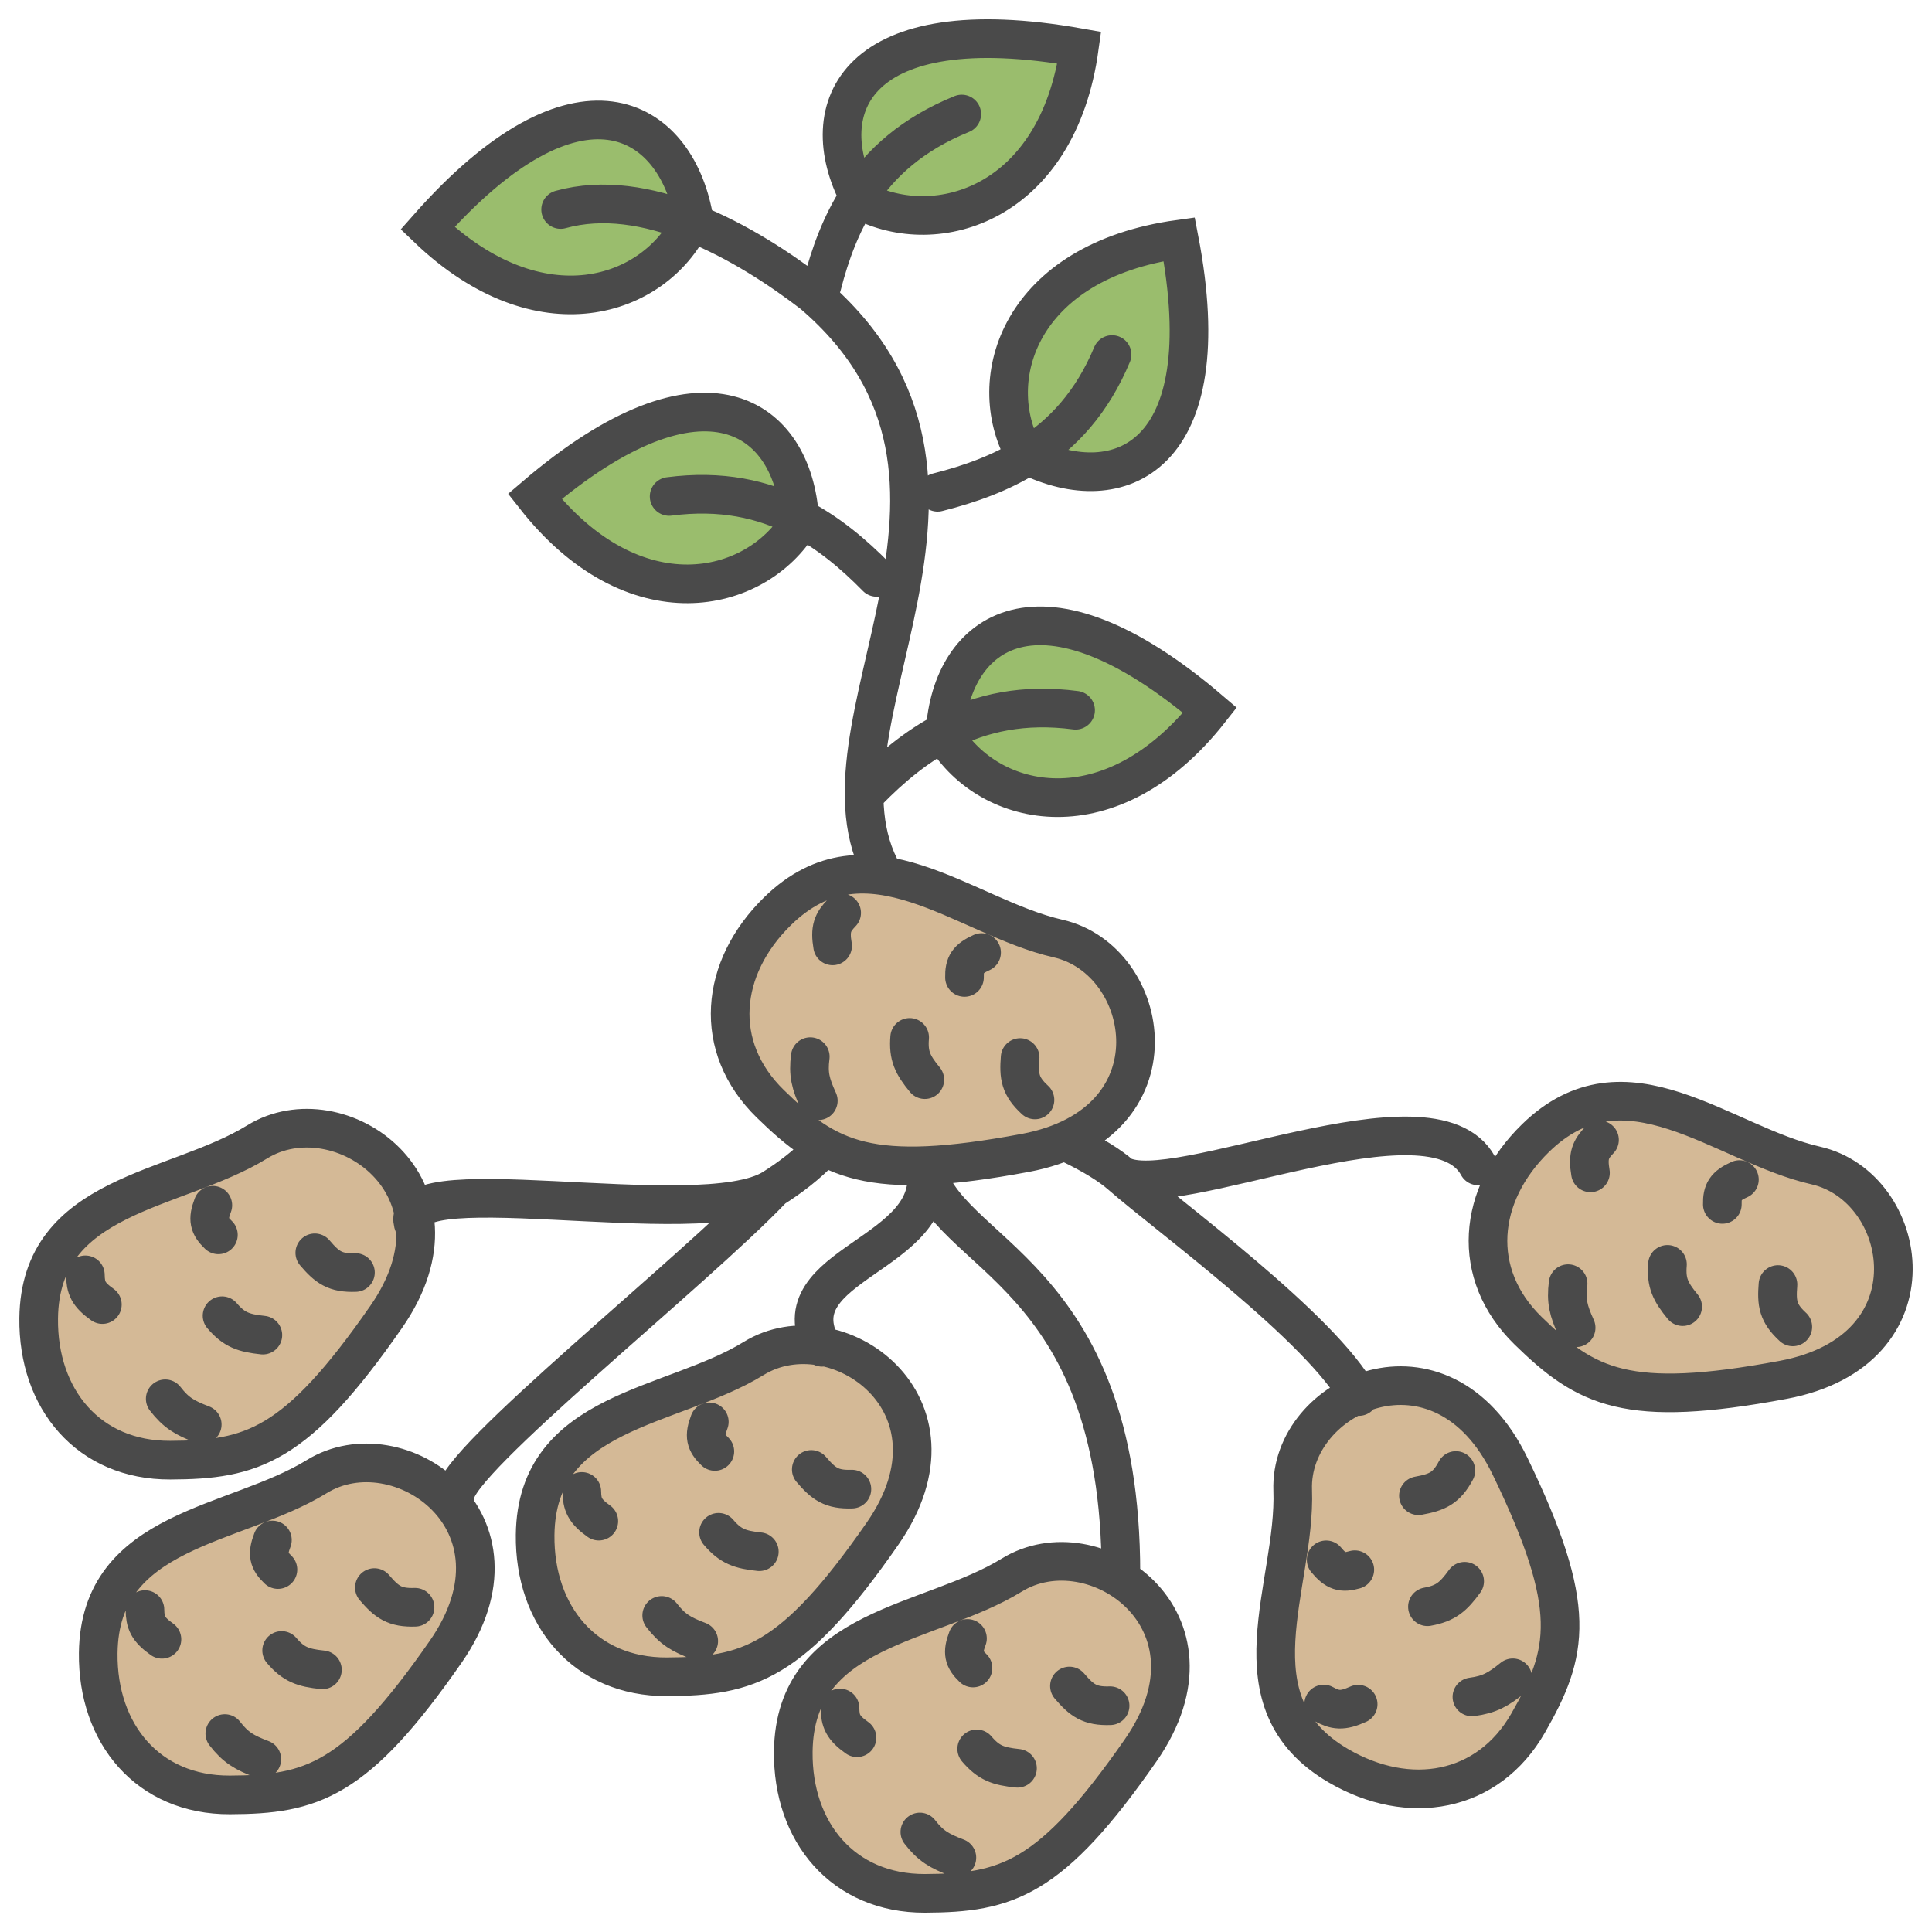 <svg width="50" height="50" viewBox="0 0 50 50" fill="none" xmlns="http://www.w3.org/2000/svg">
<path d="M26.533 29.837C22.487 30.592 21.44 30.035 19.934 28.565C18.428 27.094 18.621 25.049 20.125 23.58C22.457 21.303 24.952 23.736 27.384 24.29C29.815 24.843 30.579 29.081 26.533 29.837Z" fill="#D4B996"/>
<path d="M39.079 37.944C40.862 41.623 40.591 42.77 39.548 44.593C38.505 46.416 36.462 46.76 34.642 45.7C31.82 44.056 33.545 41.036 33.455 38.565C33.365 36.093 37.295 34.264 39.079 37.944Z" fill="#D4B996"/>
<path d="M29.524 45.293C27.189 48.655 26.05 48.991 23.937 49C21.823 49.008 20.506 47.421 20.53 45.329C20.568 42.084 24.067 42.068 26.186 40.762C28.305 39.457 31.858 41.93 29.524 45.293Z" fill="#D4B996"/>
<path d="M22.842 39.688C20.508 43.05 19.369 43.386 17.255 43.395C15.142 43.403 13.825 41.816 13.849 39.724C13.886 36.479 17.386 36.462 19.505 35.157C21.623 33.852 25.177 36.325 22.842 39.688Z" fill="#D4B996"/>
<path d="M11.536 42.745C9.201 46.108 8.062 46.444 5.949 46.452C3.835 46.461 2.518 44.873 2.542 42.781C2.58 39.536 6.079 39.52 8.198 38.214C10.317 36.909 13.87 39.382 11.536 42.745Z" fill="#D4B996"/>
<path d="M9.994 34.082C7.659 37.445 6.521 37.781 4.407 37.789C2.293 37.798 0.977 36.211 1.001 34.118C1.038 30.873 4.537 30.857 6.656 29.552C8.775 28.247 12.329 30.72 9.994 34.082Z" fill="#D4B996"/>
<path d="M46.146 35.711C42.099 36.467 41.053 35.91 39.547 34.439C38.04 32.969 38.234 30.923 39.738 29.455C42.07 27.178 44.565 29.61 46.996 30.164C49.427 30.718 50.192 34.956 46.146 35.711Z" fill="#D4B996"/>
<path d="M21.782 23.625C21.549 23.866 21.472 24.036 21.548 24.479M23.542 26.848C23.503 27.324 23.618 27.556 23.934 27.941M20.97 27.346C20.911 27.8 20.978 28.049 21.178 28.487M25.403 24.652C25.042 24.815 24.954 24.96 24.961 25.296M26.401 27.369C26.362 27.856 26.398 28.111 26.785 28.466M34.257 44.101C34.553 44.262 34.738 44.292 35.149 44.105M36.942 41.582C37.416 41.496 37.612 41.326 37.905 40.923M38.093 43.916C38.55 43.855 38.775 43.726 39.15 43.422M34.321 40.368C34.573 40.672 34.736 40.718 35.062 40.624M36.709 38.709C37.194 38.62 37.432 38.519 37.678 38.057M21.739 44.203C21.744 44.537 21.81 44.712 22.179 44.972M25.277 45.261C25.588 45.627 25.834 45.711 26.332 45.763M23.806 47.412C24.087 47.775 24.311 47.904 24.764 48.076M25.038 42.403C24.897 42.771 24.938 42.935 25.181 43.168M27.677 43.634C27.995 44.007 28.202 44.162 28.729 44.144M15.057 38.598C15.063 38.932 15.129 39.106 15.497 39.367M18.596 39.656C18.907 40.021 19.153 40.105 19.651 40.158M17.125 41.807C17.406 42.169 17.63 42.299 18.083 42.471M18.357 36.798C18.216 37.165 18.257 37.33 18.5 37.563M20.996 38.029C21.314 38.402 21.521 38.557 22.047 38.538M3.751 41.656C3.756 41.989 3.822 42.164 4.191 42.425M7.289 42.714C7.6 43.079 7.846 43.163 8.344 43.215M5.818 44.864C6.099 45.227 6.323 45.356 6.776 45.528M7.05 39.855C6.909 40.223 6.95 40.387 7.193 40.62M9.689 41.086C10.007 41.459 10.214 41.614 10.741 41.596M2.209 32.993C2.215 33.327 2.28 33.501 2.649 33.762M5.747 34.051C6.058 34.416 6.304 34.5 6.803 34.553M4.276 36.201C4.557 36.564 4.781 36.694 5.234 36.866M5.508 31.192C5.367 31.56 5.408 31.724 5.652 31.958M8.147 32.423C8.465 32.797 8.672 32.952 9.199 32.933M41.395 29.5C41.162 29.741 41.085 29.911 41.161 30.353M43.154 32.722C43.115 33.199 43.231 33.431 43.547 33.816M40.582 33.221C40.524 33.675 40.591 33.923 40.79 34.362M45.016 30.527C44.654 30.689 44.567 30.834 44.574 31.17M46.014 33.244C45.975 33.731 46.011 33.985 46.398 34.34M35.168 36.142C34.201 34.367 30.238 31.484 29.009 30.41M29.009 30.41C28.726 30.163 28.301 29.895 27.671 29.591M29.009 30.41C30.348 31.192 37.062 27.989 38.252 30.173M10.756 31.811C9.791 30.039 18.117 31.948 20.007 30.755M20.007 30.755C20.447 30.478 20.883 30.148 21.276 29.736M20.007 30.755C17.925 32.939 11.784 37.816 11.784 38.69M21.276 34.868C20.086 32.684 24.399 32.502 23.953 30.173C24.399 32.502 29.009 32.83 29.009 40.728M26.533 29.837C22.487 30.592 21.44 30.035 19.934 28.565C18.428 27.094 18.621 25.049 20.125 23.58C22.457 21.303 24.952 23.736 27.384 24.29C29.815 24.843 30.579 29.081 26.533 29.837ZM39.079 37.944C40.862 41.623 40.591 42.77 39.548 44.593C38.505 46.416 36.462 46.76 34.642 45.7C31.82 44.056 33.545 41.036 33.455 38.565C33.365 36.093 37.295 34.264 39.079 37.944ZM29.524 45.293C27.189 48.655 26.05 48.991 23.937 49C21.823 49.008 20.506 47.421 20.53 45.329C20.568 42.084 24.067 42.068 26.186 40.762C28.305 39.457 31.858 41.93 29.524 45.293ZM22.842 39.688C20.508 43.05 19.369 43.386 17.255 43.395C15.142 43.403 13.825 41.816 13.849 39.724C13.886 36.479 17.386 36.462 19.505 35.157C21.623 33.852 25.177 36.325 22.842 39.688ZM11.536 42.745C9.201 46.108 8.062 46.444 5.949 46.452C3.835 46.461 2.518 44.873 2.542 42.781C2.58 39.536 6.079 39.52 8.198 38.214C10.317 36.909 13.87 39.382 11.536 42.745ZM9.994 34.082C7.659 37.445 6.521 37.781 4.407 37.789C2.293 37.798 0.977 36.211 1.001 34.118C1.038 30.873 4.537 30.857 6.656 29.552C8.775 28.247 12.329 30.72 9.994 34.082ZM46.146 35.711C42.099 36.467 41.053 35.91 39.547 34.439C38.04 32.969 38.234 30.923 39.738 29.455C42.07 27.178 44.565 29.61 46.996 30.164C49.427 30.718 50.192 34.956 46.146 35.711Z" stroke="#4A4A4A" stroke-linecap="round"/>
<path d="M31.314 18.381C28.753 21.641 25.602 20.933 24.455 19.044C24.456 19.007 24.458 18.971 24.46 18.934C24.628 16.349 26.895 14.603 31.314 18.381Z" fill="#9ABD6D"/>
<path d="M13.84 12.848C16.4 16.108 19.551 15.4 20.699 13.511C20.697 13.475 20.695 13.438 20.693 13.402C20.526 10.816 18.258 9.07 13.84 12.848Z" fill="#9ABD6D"/>
<path d="M30.518 6.19C26.391 6.758 25.434 9.818 26.51 11.748C26.543 11.765 26.576 11.781 26.608 11.798C28.951 12.947 31.61 11.873 30.518 6.19Z" fill="#9ABD6D"/>
<path d="M27.933 1.233C27.376 5.273 24.253 6.227 22.273 5.186C22.256 5.154 22.239 5.122 22.222 5.09C21.033 2.806 22.116 0.199 27.933 1.233Z" fill="#9ABD6D"/>
<path d="M17.882 5.755C17.906 5.706 17.929 5.657 17.95 5.607C17.467 3.003 14.959 1.489 11.065 5.906C13.988 8.706 16.933 7.691 17.882 5.755Z" fill="#9ABD6D"/>
<path d="M22.862 22.621C20.681 18.817 26.688 12.447 21.035 7.607C20.21 6.973 19.091 6.229 17.882 5.755M22.466 20.476C23.073 19.855 23.723 19.317 24.46 18.934M24.46 18.934C25.408 18.442 26.501 18.206 27.836 18.381M24.46 18.934C24.458 18.971 24.456 19.007 24.455 19.044C25.602 20.933 28.753 21.641 31.314 18.381C26.895 14.603 24.628 16.349 24.46 18.934ZM22.688 14.943C22.08 14.323 21.43 13.785 20.693 13.402M20.693 13.402C19.745 12.91 18.652 12.674 17.317 12.848M20.693 13.402C20.695 13.438 20.697 13.475 20.699 13.511C19.551 15.4 16.4 16.108 13.84 12.848C18.258 9.07 20.526 10.816 20.693 13.402ZM24.265 12.74C25.11 12.528 25.905 12.239 26.608 11.798M26.608 11.798C27.512 11.23 28.265 10.409 28.78 9.176M26.608 11.798C26.576 11.781 26.543 11.765 26.51 11.748C25.434 9.818 26.391 6.758 30.518 6.19C31.61 11.873 28.951 12.947 26.608 11.798ZM21.273 7.388C21.484 6.56 21.775 5.781 22.222 5.09M22.222 5.09C22.797 4.203 23.632 3.462 24.89 2.951M22.222 5.09C22.239 5.122 22.256 5.154 22.273 5.186C24.253 6.227 27.376 5.273 27.933 1.233C22.116 0.199 21.033 2.806 22.222 5.09ZM17.882 5.755C16.782 5.325 15.607 5.118 14.509 5.422M17.882 5.755C17.906 5.706 17.929 5.657 17.95 5.607C17.467 3.003 14.959 1.489 11.065 5.906C13.988 8.706 16.933 7.691 17.882 5.755Z" stroke="#4A4A4A" stroke-linecap="round"/>
</svg>
